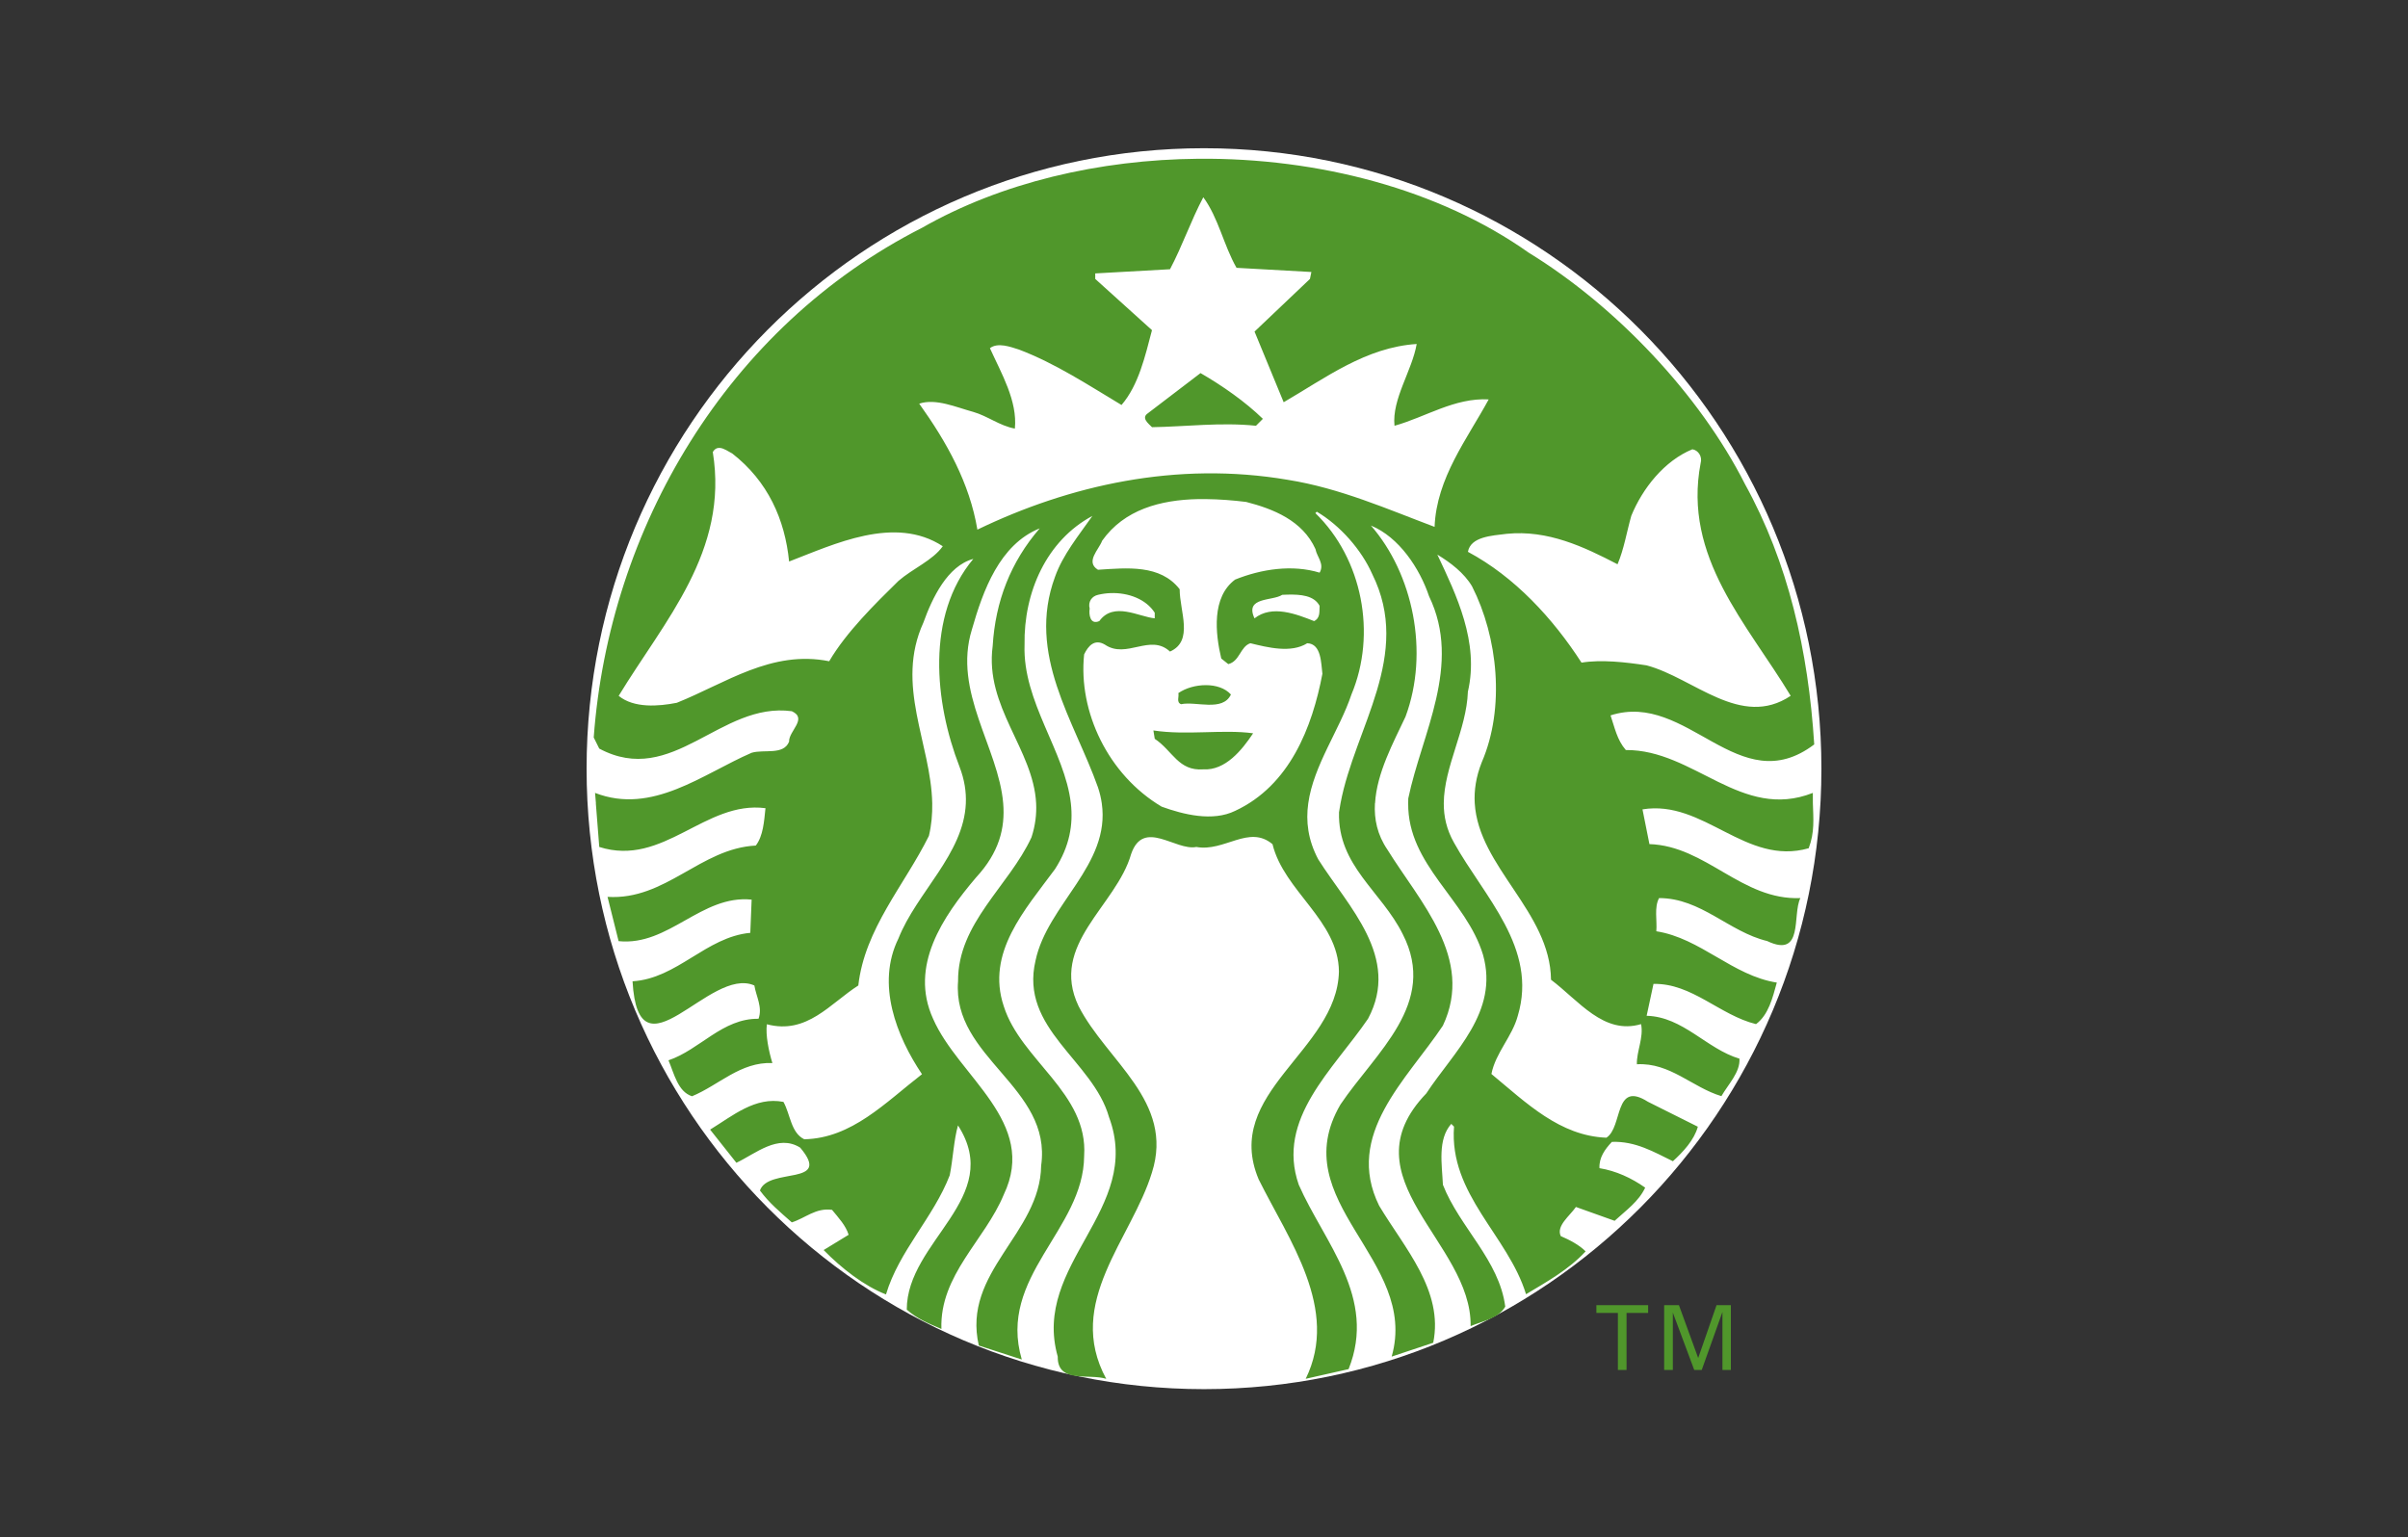 <?xml version="1.0" encoding="utf-8"?>
<!-- Generator: Adobe Illustrator 17.0.2, SVG Export Plug-In . SVG Version: 6.00 Build 0)  -->
<!DOCTYPE svg PUBLIC "-//W3C//DTD SVG 1.1//EN" "http://www.w3.org/Graphics/SVG/1.1/DTD/svg11.dtd">
<svg version="1.1" id="Layer_1" xmlns="http://www.w3.org/2000/svg" xmlns:xlink="http://www.w3.org/1999/xlink" x="0px" y="0px"
	 width="830px" height="530px" viewBox="0 0 830 530" style="enable-background:new 0 0 830 530;" xml:space="preserve">
<rect x="0" y="0" width="830" height="530" fill="#333333" stroke="none"/>
<style type="text/css">
	.st0{fill:#FFFFFF;}
	.st1{fill:#50972B;}
</style>
<path class="st0" d="M627.81,265c0,118.13-95.28,213.9-212.81,213.9c-117.53,0-212.81-95.77-212.81-213.9S297.47,51.1,415,51.1
	C532.53,51.1,627.81,146.87,627.81,265"/>
<path class="st1" d="M413.8,128.62c7.49,4.32,15.44,9.88,21.49,15.77l-2.38,2.39c-11.94-1.27-24.51,0.32-35.83,0.49
	c-1.26-1.27-3.8-3.19-1.44-4.79L413.8,128.62z M624.87,276.9c0.16,5.39,0.66,10.02-1.44,15.53c-21.81,6.2-36.13-16.89-57.29-13.4
	l2.39,11.97c19.58,0.64,31.8,19.42,52.03,18.61c-2.87,5.74,1.28,20.86-11.45,14.81c-13.21-3.18-22.77-14.81-37.25-14.81
	c-1.75,3.21-0.64,7.65-0.95,11.44c15.28,2.39,26.26,15.31,41.53,17.69c-1.44,5.25-2.86,11.12-7.16,14.32
	c-12.42-3.02-22.13-14.18-35.35-13.86l-2.36,10.99c12.57,0.32,20.69,11.44,31.99,14.78c0.31,4.64-3.83,8.78-6.22,12.92
	c-10.03-3.01-17.68-11.63-29.13-10.99c-0.16-4.32,2.4-9.22,1.44-13.84c-12.87,3.83-21.5-8.13-31.04-15.3
	c-0.28-23.47-24.98-38.87-26.29-60.86c-0.25-4.39,0.42-9.07,2.41-14.09c8.12-18.78,5.57-43.16-3.33-60.66
	c-2.7-4.61-7.5-8.25-11.97-10.95c6.54,13.85,14.5,30.22,10.53,47.25c-0.46,13.15-8.22,25.78-8.31,38.46
	c-0.03,4.52,0.94,9.04,3.53,13.61c10.35,18.64,28.98,36.29,21.98,59.68c-1.93,7.18-7.66,12.74-9.09,20.05
	c12.11,10.03,23.56,21.34,39.63,21.97c5.73-3.66,2.55-19.88,14.32-12.39l17.2,8.6c-1.25,4.6-5.11,8.73-8.6,11.9
	c-6.53-3.18-12.89-6.98-21.03-6.67c-2.4,2.55-4.46,5.4-4.28,9.06c5.73,0.94,10.98,3.36,15.76,6.71c-2.22,4.78-6.55,7.78-10.53,11.44
	l-13.34-4.77c-2.23,3.19-6.86,6.54-5.23,10.04c3.01,1.29,6.35,3.03,8.57,5.26c-5.89,6.37-13.35,10.46-20.54,14.78
	c-6.19-20.22-26.57-34.4-24.82-57.78l-0.95-0.95c-4.79,5.39-3.19,14-2.88,20.99c5.74,14.65,19.41,25.96,21.49,42.02
	c-2.39,4.13-7.79,4.96-11.94,6.71c0.48-28.96-43.45-50.92-15.28-80.21c9.4-14.34,25.14-28.03,19.56-47.78
	c-5.73-19.07-25.98-30.88-25.8-52.25l0.03-1.67c4.61-22.29,18.62-46.01,7.16-69.72c-3.2-9.54-10.33-20.38-20.04-24.36
	c14.48,16.57,20.21,43.6,11.93,65.9c-4.17,8.87-9.92,19.43-10.5,29.86h-0.04c-0.31,5.44,0.81,10.86,4.32,15.99
	c10.99,17.83,30.08,37.42,19.1,60.66c-12.41,18.61-34.06,37.55-21.97,62.07c8.75,14.64,22.3,29.25,18.64,47.25l-14.32,4.77
	c9.55-33.58-37.25-53.3-17.66-86.89c12.1-17.99,33.73-34.86,21.48-58.73c-7.32-14.79-22.45-23.54-21.97-42.03l0.52-3.1
	c4.93-26.21,24.86-51.03,10.92-79.04c-3.66-8.27-10.98-16.7-19.1-21.48l-0.49,0.49c16.24,15.76,21.18,41.68,12.43,62.53
	c-4.09,12.23-13.06,24.41-14.88,37.51c-0.87,6.18-0.13,12.58,3.44,19.32c10.35,16.38,28.48,33.76,17.17,54.94
	c-11.92,17.5-31.82,34.51-23.88,57.26c8.76,19.9,27.04,38.86,17.17,63.54l-14.78,3.34c11.77-24.05-5.88-47.91-16.22-68.77
	c-12.58-29.93,27.03-44.25,27.67-71.61c-0.15-17.66-18.92-27.68-22.89-43.92c-8.12-6.85-16.55,2.73-26.26,0.95
	c-7.17,1.44-18.18-9.87-22.46,2.39c-5.1,17.98-28.32,31.19-18.12,52.51c9.71,18.95,33.09,32.8,25.28,57.33
	c-6.99,22.9-30.09,44.71-15.76,71.13c-5.88-1.91-16.87,1.74-16.71-7.66c-9.07-31.99,29.6-50.63,17.66-82.6
	c-5.56-19.58-30.88-30.4-25.31-53.96c4.12-19.39,25.88-32.95,22.83-54.18c-0.25-1.78-0.68-3.6-1.31-5.5
	c-8.12-22.92-24.69-45.84-14.81-72.59c2.71-7.64,8.12-14.17,12.88-20.99c-15.76,8.43-23.71,26.27-23.38,44.41
	c-0.69,19.73,13.89,36.63,15.96,54.68c0.82,7.28-0.38,14.74-5.46,22.66c-10.34,14.03-23.86,28.82-17.66,47.29
	c5.89,18.63,29.13,29.92,27.7,51.57c-0.16,25.61-29.92,41.56-21.49,70.21l-14.81-4.81c-5.88-25.46,21.17-38.48,21.48-62.04
	c3.83-27.08-30.72-37.13-28.64-63.54c-0.15-20.06,17.51-32.77,25.31-49.64c1.34-4.11,1.78-7.99,1.6-11.71
	c-0.95-18.66-17.77-33.25-14.98-54.22c0.94-15.44,6.19-28.97,16.22-40.58c-13.84,5.56-19.56,21.49-23.38,34.87
	c-6.64,21.44,9.2,40.73,10.79,59.94c0.7,8.48-1.37,16.92-9.35,25.54c-11.47,13.51-23.09,30.56-14.82,48.72
	c8.76,20.04,36.31,35.64,24.36,60.63c-6.52,15.76-22.12,27.69-21.49,46.31c-4.13-1.75-8.42-3.5-11.94-6.67
	c0-23.71,33.73-38.52,17.66-63.51c-1.43,4.93-1.73,11.63-2.85,17.2c-5.58,14.49-17.51,26.09-21.97,41.07
	c-7.47-2.88-15.27-8.94-21.49-15.3l8.61-5.26c-0.96-3.19-3.5-5.89-5.72-8.6c-5.59-0.78-9.25,2.88-13.86,4.32
	c-3.98-3.51-7.82-6.69-10.99-10.99c2.85-8.13,25.17-1.41,13.87-14.78c-7.63-4.77-15.29,2.04-21.98,5.23l-9.06-11.44
	c7.8-4.77,15.58-11.47,25.28-9.55c2.39,4.31,2.56,10.64,7.16,12.88c16.4-0.32,28.02-12.72,40.59-22.43
	c-8.76-13.04-15.89-31.03-8.11-46.8c6.24-15.8,22.48-29.1,23.22-46.57c0.17-3.97-0.45-8.16-2.19-12.66
	c-8.59-22.13-11.62-52.03,4.77-71.62c-8.92,2.4-14.17,13.51-17.2,21.94c-9.86,21.61,2.61,41.62,3.04,62.33
	c0.06,3.72-0.24,7.46-1.15,11.22c-8.44,17.03-22.11,31.97-24.33,51.57c-9.71,6.19-17.68,17.03-31.52,13.37
	c-0.49,3.66,0.63,9.23,1.9,13.37c-10.97-0.46-18.46,7.63-27.7,11.45c-4.92-1.58-6.2-7.94-8.11-12.39
	c10.81-3.65,18.62-14.5,31.04-14.32c1.44-4-0.81-7.66-1.44-11.48c-15.45-6.86-39.93,33.89-41.99-1.44
	c15.44-0.95,25.3-15.28,40.59-16.71l0.46-11.45c-17.35-1.75-28.51,16.08-45.85,14.32l-3.82-15.27
	c20.06,1.25,32.01-16.72,51.11-17.69c2.54-3.34,2.85-8.27,3.33-12.88c-20.85-2.72-35.16,20.39-57.29,13.37c0,0-0.77-9.62-1.18-15.04
	h0.03c-0.15-2.12-0.3-3.6-0.3-3.6c19.74,7.66,37.08-6.52,53.96-13.83c4.29-1.29,10.99,0.94,12.92-3.83
	c-0.17-3.66,6.51-7.94,0.95-10.5c-24.68-3.35-41.08,26.42-66.39,12.88l-1.9-3.83c5.26-71.94,45.83-141.48,113.15-175.7
	c27.26-15.58,61.14-23.52,95.3-23.81c41.23-0.34,82.88,10.47,113.87,32.41c30.09,18.46,58.88,48.88,74.5,79.76
	c14.94,27.06,21.82,57.42,23.87,89.74c-26.11,19.73-43.63-18.58-70.21-10.01c1.43,4.15,2.22,8.44,5.27,11.94
	c23.56-0.17,39.79,24.5,64.46,14.78L624.87,276.9z M324.96,188.31c-16.55-10.83-37.54-0.63-52.97,5.27
	c-1.43-14.49-7.32-27.69-19.59-37.24c-1.19-0.59-2.84-1.84-4.32-1.93c-0.89-0.06-1.73,0.3-2.39,1.44
	c5.56,34.22-16.68,58.09-32.44,84.04c5.25,4.29,13.68,3.65,20.04,2.39c16.71-6.68,32.63-18.31,52.52-14.32
	c5.89-10.03,15.77-19.74,23.88-27.7C314.64,195.97,321.45,193.24,324.96,188.31L324.96,188.31z M375.59,209.8
	c-0.32,2.06,0.16,5.73,3.33,4.31c4.94-6.84,13.69-1.43,19.1-0.95v-1.92c-2.97-4.66-9.07-7-15.27-6.77
	c-1.43,0.05-2.88,0.26-4.28,0.59C376.39,205.52,374.95,207.41,375.59,209.8 M453.42,189.29c-4.45-9.87-14.63-13.87-23.88-16.25
	c-4.53-0.56-9.23-0.93-13.9-0.98c-0.88-0.01-1.75-0.02-2.62,0c-13.05,0.26-25.52,3.61-33.13,14.35c-1.09,3.03-5.9,7.29-1.44,10.01
	c10.02-0.64,21.47-1.9,28.16,6.71c0,7.65,4.94,17.82-3.33,21.49c-6.86-6.35-14.97,2.7-22.44-2.39c-3.5-2.07-5.72,0.35-7.16,3.37
	c-2.07,19.73,8.26,41.51,26.72,52.49c7.48,2.7,17.54,5.26,25.35,1.44c18.78-8.75,26.56-28.79,30.06-47.25
	c-0.47-3.51-0.3-10.36-5.23-10.53c-5.57,3.52-13.69,1.44-19.59,0c-3.49,1.13-3.65,6.23-7.62,7.2l-2.42-1.93
	c-2.07-8.74-3.35-21.16,4.77-27.21c9.08-3.66,19.74-5.26,29.13-2.39C456.61,194.38,453.91,192,453.42,189.29 M443.83,204.99
	c-0.63,0.02-1.25,0.05-1.87,0.07c-3.34,2.22-13.05,0.63-9.55,8.11c6.05-4.79,14.49-1.43,20.54,0.95c2.24-1.11,1.75-3.34,1.9-5.26
	C452.91,205.24,448.27,204.9,443.83,204.99 M513.13,137.69c-11.78-0.62-21.65,6.06-32.47,9.09c-0.94-9.21,6.05-18.94,7.65-28.19
	c-17.5,1.13-31.37,11.66-45.85,20.08c-3.35-8.1-6.71-16.23-10.04-24.36l19.1-18.15l0.49-2.39l-25.8-1.44
	c-4.44-7.78-6.2-17.16-11.45-24.33c-4.3,8.12-7.19,16.71-11.48,24.82l-25.77,1.44v1.9l19.56,17.66c-2.39,9.08-4.61,18.94-10.5,25.8
	c-11.46-6.86-22.75-14.33-35.32-19.1c-3.02-0.97-7.33-2.56-10.04-0.49c3.97,8.76,9.54,18.18,8.6,27.73
	c-5.26-0.97-9.39-4.34-14.33-5.75c-5.9-1.61-12.91-4.76-18.64-2.85c9.55,13.36,17.35,27.35,20.05,43.43
	c31.69-15.29,68.64-23.71,107-17.17c17.98,2.86,34.51,10.18,50.59,16.22C495.13,164.78,505.79,151.23,513.13,137.69 M567.55,229.38
	c16.22,4.29,32.5,21.97,49.67,10.5c-14.96-24.82-37.23-47.75-31.04-80.21c0.65-2.22-0.78-4.46-2.84-4.78
	c-9.7,3.97-17.22,13.53-21.06,22.93c-1.58,5.56-2.51,11.47-4.74,16.71c-11.63-6.05-24.03-11.91-38.2-10.5
	c-5.11,0.64-12.43,0.97-13.37,6.21c16.08,8.59,29.29,22.93,39.15,38.2C551.97,227.32,560.39,228.28,567.55,229.38 M397.56,251.82
	l0.46,2.88c6.22,4.14,8.13,11.17,16.74,10.53c7.63,0.45,13.36-6.7,17.17-12.43C421.6,251.37,409.03,253.58,397.56,251.82
	L397.56,251.82z M406.16,238.94c0.31,1.27-0.79,3.18,0.95,3.83c5.09-1.11,14.32,2.71,17.17-3.34c-1.99-2.22-5.23-3.23-8.63-3.23
	C412.24,236.19,408.71,237.18,406.16,238.94"/>
<g>
	<path class="st1" d="M560.65,472.29h-2.99v-19.67h-7.41v-2.68h17.84v2.68h-7.44V472.29z"/>
	<path class="st1" d="M593.7,472.29V452.3l-7.14,19.99h-2.58l-7.38-19.78v19.78h-2.99v-22.35h5.09l6.64,18.23l6.33-18.23h4.94v22.35
		H593.7z"/>
</g>
</svg>
